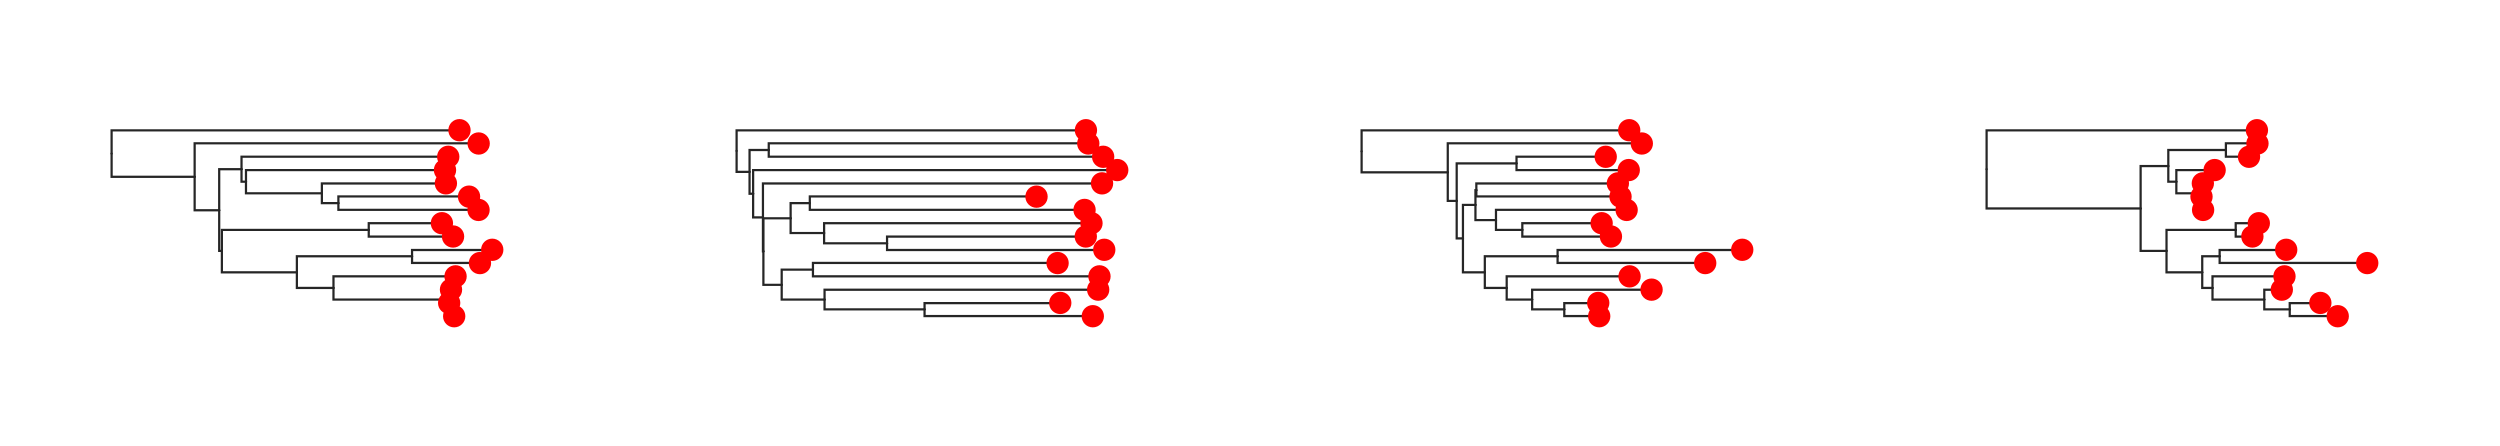 <svg class="toyplot-canvas-Canvas" xmlns:toyplot="http://www.sandia.gov/toyplot" xmlns:xlink="http://www.w3.org/1999/xlink" xmlns="http://www.w3.org/2000/svg" width="560.0px" height="100.0px" viewBox="0 0 560.0 100.0" preserveAspectRatio="xMidYMid meet" style="background-color:transparent;border-color:#292724;border-style:none;border-width:1.0;fill:rgb(16.1%,15.3%,14.1%);fill-opacity:1.0;font-family:Helvetica;font-size:12px;opacity:1.0;stroke:rgb(16.1%,15.3%,14.1%);stroke-opacity:1.0;stroke-width:1.0" id="te945a958f2a742778caefca82520759c"><g class="toyplot-coordinates-Cartesian" id="ted957e5b6239485da0750aac7e0cd223"><clipPath id="tca7aea05e28848e5805afa90317eb6aa"><rect x="15.0" y="15.0" width="110.0" height="70.0" /></clipPath><g clip-path="url(#tca7aea05e28848e5805afa90317eb6aa)"><g class="toytree-mark-Toytree" id="ta8b5e27f67d848a4aac98fb16d0a6cf0"><g class="toytree-Edges" style="fill:none;stroke:rgb(14.9%,14.9%,14.9%);stroke-linecap:round;stroke-opacity:1;stroke-width:0.5"><path d="M 25.0 34.4 L 25.0 39.6 L 43.6 39.6" id="28,27" /><path d="M 43.6 39.6 L 43.6 47.1 L 49.1 47.1" id="27,26" /><path d="M 49.1 47.1 L 49.1 37.9 L 54.1 37.9" id="26,25" /><path d="M 49.1 47.1 L 49.1 56.2 L 49.7 56.2" id="26,24" /><path d="M 54.1 37.9 L 54.1 40.7 L 55.1 40.7" id="25,23" /><path d="M 49.7 56.2 L 49.7 51.5 L 82.6 51.5" id="24,22" /><path d="M 49.7 56.2 L 49.7 61.0 L 66.5 61.0" id="24,21" /><path d="M 55.1 40.7 L 55.1 43.3 L 72.1 43.3" id="23,20" /><path d="M 66.5 61.0 L 66.5 57.4 L 92.3 57.4" id="21,19" /><path d="M 66.5 61.0 L 66.5 64.5 L 74.7 64.5" id="21,18" /><path d="M 72.1 43.3 L 72.1 45.5 L 75.8 45.5" id="20,17" /><path d="M 74.7 64.5 L 74.7 67.1 L 99.6 67.1" id="18,16" /><path d="M 99.6 67.1 L 99.6 69.3 L 100.2 69.3" id="16,15" /><path d="M 25.0 34.4 L 25.0 29.2 L 102.9 29.2" id="28,14" /><path d="M 43.6 39.6 L 43.6 32.1 L 107.2 32.1" id="27,13" /><path d="M 54.1 37.9 L 54.1 35.1 L 100.4 35.1" id="25,12" /><path d="M 55.1 40.7 L 55.1 38.1 L 99.7 38.1" id="23,11" /><path d="M 72.1 43.3 L 72.1 41.1 L 99.9 41.1" id="20,10" /><path d="M 75.8 45.5 L 75.8 44.0 L 105.1 44.0" id="17,9" /><path d="M 75.8 45.5 L 75.8 47.0 L 107.2 47.0" id="17,8" /><path d="M 82.6 51.5 L 82.6 50.0 L 99.0 50.0" id="22,7" /><path d="M 82.6 51.5 L 82.6 53.0 L 101.5 53.0" id="22,6" /><path d="M 92.3 57.4 L 92.3 56.0 L 110.3 56.0" id="19,5" /><path d="M 92.3 57.4 L 92.3 58.9 L 107.5 58.9" id="19,4" /><path d="M 74.7 64.5 L 74.7 61.9 L 102.0 61.9" id="18,3" /><path d="M 99.6 67.1 L 99.6 64.9 L 101.0 64.9" id="16,2" /><path d="M 100.2 69.3 L 100.2 67.9 L 100.6 67.9" id="15,1" /><path d="M 100.2 69.3 L 100.2 70.8 L 101.7 70.8" id="15,0" /></g><g class="toytree-Nodes" style="fill:rgb(100%,0%,0%);fill-opacity:1.0;stroke:None;stroke-width:1"><g id="node-0" transform="translate(101.737,70.833)"><circle r="2.5" /></g><g id="node-1" transform="translate(100.611,67.857)"><circle r="2.5" /></g><g id="node-2" transform="translate(101.023,64.881)"><circle r="2.5" /></g><g id="node-3" transform="translate(102.045,61.905)"><circle r="2.5" /></g><g id="node-4" transform="translate(107.510,58.929)"><circle r="2.5" /></g><g id="node-5" transform="translate(110.263,55.952)"><circle r="2.5" /></g><g id="node-6" transform="translate(101.483,52.976)"><circle r="2.5" /></g><g id="node-7" transform="translate(98.988,50.000)"><circle r="2.5" /></g><g id="node-8" transform="translate(107.193,47.024)"><circle r="2.5" /></g><g id="node-9" transform="translate(105.067,44.048)"><circle r="2.5" /></g><g id="node-10" transform="translate(99.881,41.071)"><circle r="2.5" /></g><g id="node-11" transform="translate(99.681,38.095)"><circle r="2.5" /></g><g id="node-12" transform="translate(100.408,35.119)"><circle r="2.5" /></g><g id="node-13" transform="translate(107.221,32.143)"><circle r="2.5" /></g><g id="node-14" transform="translate(102.926,29.167)"><circle r="2.5" /></g><g id="node-15" transform="translate(100.182,69.345)"><circle r="0.0" /></g><g id="node-16" transform="translate(99.562,67.113)"><circle r="0.0" /></g><g id="node-17" transform="translate(75.786,45.536)"><circle r="0.0" /></g><g id="node-18" transform="translate(74.723,64.509)"><circle r="0.0" /></g><g id="node-19" transform="translate(92.327,57.440)"><circle r="0.0" /></g><g id="node-20" transform="translate(72.092,43.304)"><circle r="0.0" /></g><g id="node-21" transform="translate(66.528,60.975)"><circle r="0.0" /></g><g id="node-22" transform="translate(82.585,51.488)"><circle r="0.0" /></g><g id="node-23" transform="translate(55.109,40.699)"><circle r="0.0" /></g><g id="node-24" transform="translate(49.657,56.231)"><circle r="0.0" /></g><g id="node-25" transform="translate(54.101,37.909)"><circle r="0.0" /></g><g id="node-26" transform="translate(49.127,47.070)"><circle r="0.0" /></g><g id="node-27" transform="translate(43.594,39.607)"><circle r="0.0" /></g><g id="node-28" transform="translate(25.000,34.387)"><circle r="0.0" /></g></g></g></g></g><g class="toyplot-coordinates-Cartesian" id="t009bde5fd90d4030a0d806a39549873c"><clipPath id="te616bdf47d254fc8b85886fa7761a4d9"><rect x="155.0" y="15.0" width="110.0" height="70.0" /></clipPath><g clip-path="url(#te616bdf47d254fc8b85886fa7761a4d9)"><g class="toytree-mark-Toytree" id="t52ddac3951e64bc7b019fdc838991654"><g class="toytree-Edges" style="fill:none;stroke:rgb(14.9%,14.9%,14.9%);stroke-linecap:round;stroke-opacity:1;stroke-width:0.5"><path d="M 165.0 33.8 L 165.0 38.5 L 167.9 38.5" id="28,27" /><path d="M 167.9 38.5 L 167.9 33.6 L 172.2 33.6" id="27,26" /><path d="M 167.9 38.5 L 167.9 43.4 L 168.7 43.4" id="27,25" /><path d="M 168.7 43.4 L 168.7 48.7 L 170.9 48.7" id="25,24" /><path d="M 170.9 48.7 L 170.9 56.3 L 171.0 56.3" id="24,23" /><path d="M 171.0 56.3 L 171.0 48.9 L 177.1 48.9" id="23,22" /><path d="M 171.0 56.3 L 171.0 63.8 L 175.1 63.8" id="23,21" /><path d="M 177.1 48.9 L 177.1 45.5 L 181.4 45.5" id="22,20" /><path d="M 177.1 48.9 L 177.1 52.2 L 184.6 52.2" id="22,19" /><path d="M 175.1 63.8 L 175.1 60.4 L 182.1 60.4" id="21,18" /><path d="M 175.1 63.8 L 175.1 67.1 L 184.7 67.1" id="21,17" /><path d="M 184.6 52.2 L 184.6 54.5 L 198.7 54.5" id="19,16" /><path d="M 184.7 67.1 L 184.7 69.3 L 207.1 69.3" id="17,15" /><path d="M 165.0 33.8 L 165.0 29.2 L 243.3 29.2" id="28,14" /><path d="M 172.2 33.6 L 172.2 32.1 L 243.8 32.1" id="26,13" /><path d="M 172.2 33.6 L 172.2 35.1 L 247.1 35.1" id="26,12" /><path d="M 168.7 43.4 L 168.7 38.1 L 250.3 38.1" id="25,11" /><path d="M 170.9 48.7 L 170.9 41.1 L 246.9 41.1" id="24,10" /><path d="M 181.4 45.5 L 181.4 44.0 L 232.2 44.0" id="20,9" /><path d="M 181.4 45.5 L 181.4 47.0 L 242.9 47.0" id="20,8" /><path d="M 184.6 52.2 L 184.6 50.0 L 244.5 50.0" id="19,7" /><path d="M 198.7 54.5 L 198.7 53.0 L 243.2 53.0" id="16,6" /><path d="M 198.7 54.5 L 198.7 56.0 L 247.4 56.0" id="16,5" /><path d="M 182.1 60.4 L 182.1 58.9 L 236.9 58.9" id="18,4" /><path d="M 182.1 60.4 L 182.1 61.9 L 246.3 61.9" id="18,3" /><path d="M 184.7 67.1 L 184.7 64.9 L 246.0 64.9" id="17,2" /><path d="M 207.1 69.3 L 207.1 67.9 L 237.5 67.9" id="15,1" /><path d="M 207.1 69.3 L 207.1 70.8 L 244.8 70.8" id="15,0" /></g><g class="toytree-Nodes" style="fill:rgb(100%,0%,0%);fill-opacity:1.0;stroke:None;stroke-width:1"><g id="node-0" transform="translate(244.788,70.833)"><circle r="2.5" /></g><g id="node-1" transform="translate(237.498,67.857)"><circle r="2.5" /></g><g id="node-2" transform="translate(245.990,64.881)"><circle r="2.5" /></g><g id="node-3" transform="translate(246.281,61.905)"><circle r="2.5" /></g><g id="node-4" transform="translate(236.898,58.929)"><circle r="2.5" /></g><g id="node-5" transform="translate(247.355,55.952)"><circle r="2.5" /></g><g id="node-6" transform="translate(243.218,52.976)"><circle r="2.5" /></g><g id="node-7" transform="translate(244.491,50.000)"><circle r="2.5" /></g><g id="node-8" transform="translate(242.939,47.024)"><circle r="2.5" /></g><g id="node-9" transform="translate(232.181,44.048)"><circle r="2.5" /></g><g id="node-10" transform="translate(246.857,41.071)"><circle r="2.5" /></g><g id="node-11" transform="translate(250.263,38.095)"><circle r="2.5" /></g><g id="node-12" transform="translate(247.108,35.119)"><circle r="2.5" /></g><g id="node-13" transform="translate(243.776,32.143)"><circle r="2.5" /></g><g id="node-14" transform="translate(243.251,29.167)"><circle r="2.5" /></g><g id="node-15" transform="translate(207.095,69.345)"><circle r="0.0" /></g><g id="node-16" transform="translate(198.650,54.464)"><circle r="0.0" /></g><g id="node-17" transform="translate(184.675,67.113)"><circle r="0.0" /></g><g id="node-18" transform="translate(182.070,60.417)"><circle r="0.0" /></g><g id="node-19" transform="translate(184.634,52.232)"><circle r="0.0" /></g><g id="node-20" transform="translate(181.386,45.536)"><circle r="0.0" /></g><g id="node-21" transform="translate(175.087,63.765)"><circle r="0.0" /></g><g id="node-22" transform="translate(177.128,48.884)"><circle r="0.0" /></g><g id="node-23" transform="translate(171.012,56.324)"><circle r="0.0" /></g><g id="node-24" transform="translate(170.854,48.698)"><circle r="0.0" /></g><g id="node-25" transform="translate(168.658,43.397)"><circle r="0.0" /></g><g id="node-26" transform="translate(172.204,33.631)"><circle r="0.0" /></g><g id="node-27" transform="translate(167.866,38.514)"><circle r="0.0" /></g><g id="node-28" transform="translate(165.000,33.840)"><circle r="0.0" /></g></g></g></g></g><g class="toyplot-coordinates-Cartesian" id="t052c80a53ce34881b73a5943b2995d9c"><clipPath id="t1332af1419dd45809c23f48b2ef74b20"><rect x="295.0" y="15.0" width="110.0" height="70.0" /></clipPath><g clip-path="url(#t1332af1419dd45809c23f48b2ef74b20)"><g class="toytree-mark-Toytree" id="tb621f76f9b3f465eb25378dc4ba015ba"><g class="toytree-Edges" style="fill:none;stroke:rgb(14.9%,14.9%,14.9%);stroke-linecap:round;stroke-opacity:1;stroke-width:0.5"><path d="M 305.0 33.9 L 305.0 38.6 L 324.3 38.6" id="28,27" /><path d="M 324.3 38.6 L 324.3 45.0 L 326.3 45.0" id="27,26" /><path d="M 326.3 45.0 L 326.3 36.6 L 339.7 36.6" id="26,25" /><path d="M 326.3 45.0 L 326.3 53.4 L 327.7 53.4" id="26,24" /><path d="M 327.7 53.4 L 327.7 45.9 L 330.5 45.9" id="24,23" /><path d="M 327.7 53.4 L 327.7 61.0 L 332.6 61.0" id="24,22" /><path d="M 330.5 45.9 L 330.5 42.6 L 330.7 42.6" id="23,21" /><path d="M 330.5 45.9 L 330.5 49.3 L 335.1 49.3" id="23,20" /><path d="M 332.6 61.0 L 332.6 57.4 L 348.9 57.4" id="22,19" /><path d="M 332.6 61.0 L 332.6 64.5 L 337.5 64.5" id="22,18" /><path d="M 335.1 49.3 L 335.1 51.5 L 341.0 51.5" id="20,17" /><path d="M 337.5 64.5 L 337.5 67.1 L 343.2 67.1" id="18,16" /><path d="M 343.2 67.1 L 343.2 69.3 L 350.4 69.3" id="16,15" /><path d="M 305.0 33.9 L 305.0 29.2 L 364.9 29.2" id="28,14" /><path d="M 324.3 38.6 L 324.3 32.1 L 367.8 32.1" id="27,13" /><path d="M 339.7 36.6 L 339.7 35.1 L 359.7 35.1" id="25,12" /><path d="M 339.7 36.6 L 339.7 38.1 L 364.8 38.1" id="25,11" /><path d="M 330.7 42.6 L 330.7 41.1 L 362.4 41.1" id="21,10" /><path d="M 330.7 42.6 L 330.7 44.0 L 363.0 44.0" id="21,9" /><path d="M 335.1 49.3 L 335.1 47.0 L 364.4 47.0" id="20,8" /><path d="M 341.0 51.5 L 341.0 50.0 L 358.8 50.0" id="17,7" /><path d="M 341.0 51.5 L 341.0 53.0 L 360.9 53.0" id="17,6" /><path d="M 348.9 57.4 L 348.9 56.0 L 390.3 56.0" id="19,5" /><path d="M 348.9 57.4 L 348.9 58.9 L 382.0 58.9" id="19,4" /><path d="M 337.5 64.5 L 337.5 61.9 L 365.0 61.9" id="18,3" /><path d="M 343.2 67.1 L 343.2 64.9 L 370.0 64.9" id="16,2" /><path d="M 350.4 69.3 L 350.4 67.9 L 358.0 67.9" id="15,1" /><path d="M 350.4 69.3 L 350.4 70.8 L 358.2 70.8" id="15,0" /></g><g class="toytree-Nodes" style="fill:rgb(100%,0%,0%);fill-opacity:1.0;stroke:None;stroke-width:1"><g id="node-0" transform="translate(358.224,70.833)"><circle r="2.5" /></g><g id="node-1" transform="translate(358.005,67.857)"><circle r="2.5" /></g><g id="node-2" transform="translate(369.952,64.881)"><circle r="2.5" /></g><g id="node-3" transform="translate(365.025,61.905)"><circle r="2.5" /></g><g id="node-4" transform="translate(381.969,58.929)"><circle r="2.5" /></g><g id="node-5" transform="translate(390.263,55.952)"><circle r="2.5" /></g><g id="node-6" transform="translate(360.851,52.976)"><circle r="2.5" /></g><g id="node-7" transform="translate(358.767,50.000)"><circle r="2.5" /></g><g id="node-8" transform="translate(364.368,47.024)"><circle r="2.5" /></g><g id="node-9" transform="translate(362.997,44.048)"><circle r="2.5" /></g><g id="node-10" transform="translate(362.402,41.071)"><circle r="2.5" /></g><g id="node-11" transform="translate(364.841,38.095)"><circle r="2.5" /></g><g id="node-12" transform="translate(359.682,35.119)"><circle r="2.5" /></g><g id="node-13" transform="translate(367.766,32.143)"><circle r="2.5" /></g><g id="node-14" transform="translate(364.944,29.167)"><circle r="2.5" /></g><g id="node-15" transform="translate(350.363,69.345)"><circle r="0.0" /></g><g id="node-16" transform="translate(343.155,67.113)"><circle r="0.0" /></g><g id="node-17" transform="translate(341.000,51.488)"><circle r="0.0" /></g><g id="node-18" transform="translate(337.496,64.509)"><circle r="0.0" /></g><g id="node-19" transform="translate(348.892,57.440)"><circle r="0.0" /></g><g id="node-20" transform="translate(335.079,49.256)"><circle r="0.0" /></g><g id="node-21" transform="translate(330.687,42.560)"><circle r="0.0" /></g><g id="node-22" transform="translate(332.605,60.975)"><circle r="0.0" /></g><g id="node-23" transform="translate(330.468,45.908)"><circle r="0.0" /></g><g id="node-24" transform="translate(327.669,53.441)"><circle r="0.0" /></g><g id="node-25" transform="translate(339.708,36.607)"><circle r="0.0" /></g><g id="node-26" transform="translate(326.268,45.024)"><circle r="0.0" /></g><g id="node-27" transform="translate(324.315,38.584)"><circle r="0.0" /></g><g id="node-28" transform="translate(305.000,33.875)"><circle r="0.0" /></g></g></g></g></g><g class="toyplot-coordinates-Cartesian" id="t301e078d9c614a7cac49122f2392c081"><clipPath id="t6b0c3edfa5544483b92f58abcac4bf34"><rect x="435.0" y="15.0" width="110.0" height="70.0" /></clipPath><g clip-path="url(#t6b0c3edfa5544483b92f58abcac4bf34)"><g class="toytree-mark-Toytree" id="tb9bb1f42b64048c481e7b26117e3eecb"><g class="toytree-Edges" style="fill:none;stroke:rgb(14.9%,14.9%,14.9%);stroke-linecap:round;stroke-opacity:1;stroke-width:0.5"><path d="M 445.0 37.9 L 445.0 46.7 L 479.5 46.7" id="28,27" /><path d="M 479.5 46.7 L 479.5 37.2 L 485.7 37.2" id="27,26" /><path d="M 479.5 46.7 L 479.5 56.2 L 485.3 56.2" id="27,25" /><path d="M 485.7 37.2 L 485.7 33.6 L 498.6 33.6" id="26,24" /><path d="M 485.7 37.2 L 485.7 40.7 L 487.5 40.7" id="26,23" /><path d="M 485.3 56.2 L 485.3 51.5 L 500.8 51.5" id="25,22" /><path d="M 485.3 56.2 L 485.3 61.0 L 493.3 61.0" id="25,21" /><path d="M 487.5 40.7 L 487.5 43.3 L 493.1 43.3" id="23,20" /><path d="M 493.3 61.0 L 493.3 57.4 L 497.2 57.4" id="21,19" /><path d="M 493.3 61.0 L 493.3 64.5 L 495.6 64.5" id="21,18" /><path d="M 493.1 43.3 L 493.1 45.5 L 493.1 45.5" id="20,17" /><path d="M 495.6 64.5 L 495.6 67.1 L 507.2 67.1" id="18,16" /><path d="M 507.2 67.1 L 507.2 69.3 L 512.9 69.3" id="16,15" /><path d="M 445.0 37.9 L 445.0 29.2 L 505.6 29.2" id="28,14" /><path d="M 498.6 33.6 L 498.6 32.1 L 505.7 32.1" id="24,13" /><path d="M 498.6 33.6 L 498.6 35.1 L 503.8 35.1" id="24,12" /><path d="M 487.5 40.7 L 487.5 38.1 L 496.1 38.1" id="23,11" /><path d="M 493.1 43.3 L 493.1 41.1 L 493.4 41.1" id="20,10" /><path d="M 493.1 45.5 L 493.1 44.0 L 493.1 44.0" id="17,9" /><path d="M 493.1 45.5 L 493.1 47.0 L 493.5 47.0" id="17,8" /><path d="M 500.8 51.5 L 500.8 50.0 L 506.0 50.0" id="22,7" /><path d="M 500.8 51.5 L 500.8 53.0 L 504.5 53.0" id="22,6" /><path d="M 497.2 57.4 L 497.2 56.0 L 512.1 56.0" id="19,5" /><path d="M 497.2 57.4 L 497.2 58.9 L 530.3 58.9" id="19,4" /><path d="M 495.6 64.5 L 495.6 61.9 L 511.7 61.9" id="18,3" /><path d="M 507.2 67.1 L 507.2 64.9 L 511.1 64.9" id="16,2" /><path d="M 512.9 69.3 L 512.9 67.9 L 519.8 67.9" id="15,1" /><path d="M 512.9 69.3 L 512.9 70.8 L 523.7 70.8" id="15,0" /></g><g class="toytree-Nodes" style="fill:rgb(100%,0%,0%);fill-opacity:1.0;stroke:None;stroke-width:1"><g id="node-0" transform="translate(523.651,70.833)"><circle r="2.5" /></g><g id="node-1" transform="translate(519.759,67.857)"><circle r="2.5" /></g><g id="node-2" transform="translate(511.127,64.881)"><circle r="2.5" /></g><g id="node-3" transform="translate(511.722,61.905)"><circle r="2.5" /></g><g id="node-4" transform="translate(530.263,58.929)"><circle r="2.5" /></g><g id="node-5" transform="translate(512.111,55.952)"><circle r="2.5" /></g><g id="node-6" transform="translate(504.536,52.976)"><circle r="2.5" /></g><g id="node-7" transform="translate(505.973,50.000)"><circle r="2.5" /></g><g id="node-8" transform="translate(493.496,47.024)"><circle r="2.5" /></g><g id="node-9" transform="translate(493.136,44.048)"><circle r="2.5" /></g><g id="node-10" transform="translate(493.436,41.071)"><circle r="2.5" /></g><g id="node-11" transform="translate(496.080,38.095)"><circle r="2.5" /></g><g id="node-12" transform="translate(503.779,35.119)"><circle r="2.5" /></g><g id="node-13" transform="translate(505.670,32.143)"><circle r="2.5" /></g><g id="node-14" transform="translate(505.552,29.167)"><circle r="2.5" /></g><g id="node-15" transform="translate(512.899,69.345)"><circle r="0.0" /></g><g id="node-16" transform="translate(507.230,67.113)"><circle r="0.0" /></g><g id="node-17" transform="translate(493.076,45.536)"><circle r="0.0" /></g><g id="node-18" transform="translate(495.620,64.509)"><circle r="0.0" /></g><g id="node-19" transform="translate(497.205,57.440)"><circle r="0.0" /></g><g id="node-20" transform="translate(493.076,43.304)"><circle r="0.0" /></g><g id="node-21" transform="translate(493.266,60.975)"><circle r="0.0" /></g><g id="node-22" transform="translate(500.832,51.488)"><circle r="0.0" /></g><g id="node-23" transform="translate(487.540,40.699)"><circle r="0.0" /></g><g id="node-24" transform="translate(498.583,33.631)"><circle r="0.0" /></g><g id="node-25" transform="translate(485.341,56.231)"><circle r="0.0" /></g><g id="node-26" transform="translate(485.678,37.165)"><circle r="0.0" /></g><g id="node-27" transform="translate(479.497,46.698)"><circle r="0.0" /></g><g id="node-28" transform="translate(445.000,37.932)"><circle r="0.0" /></g></g></g></g></g></svg>
